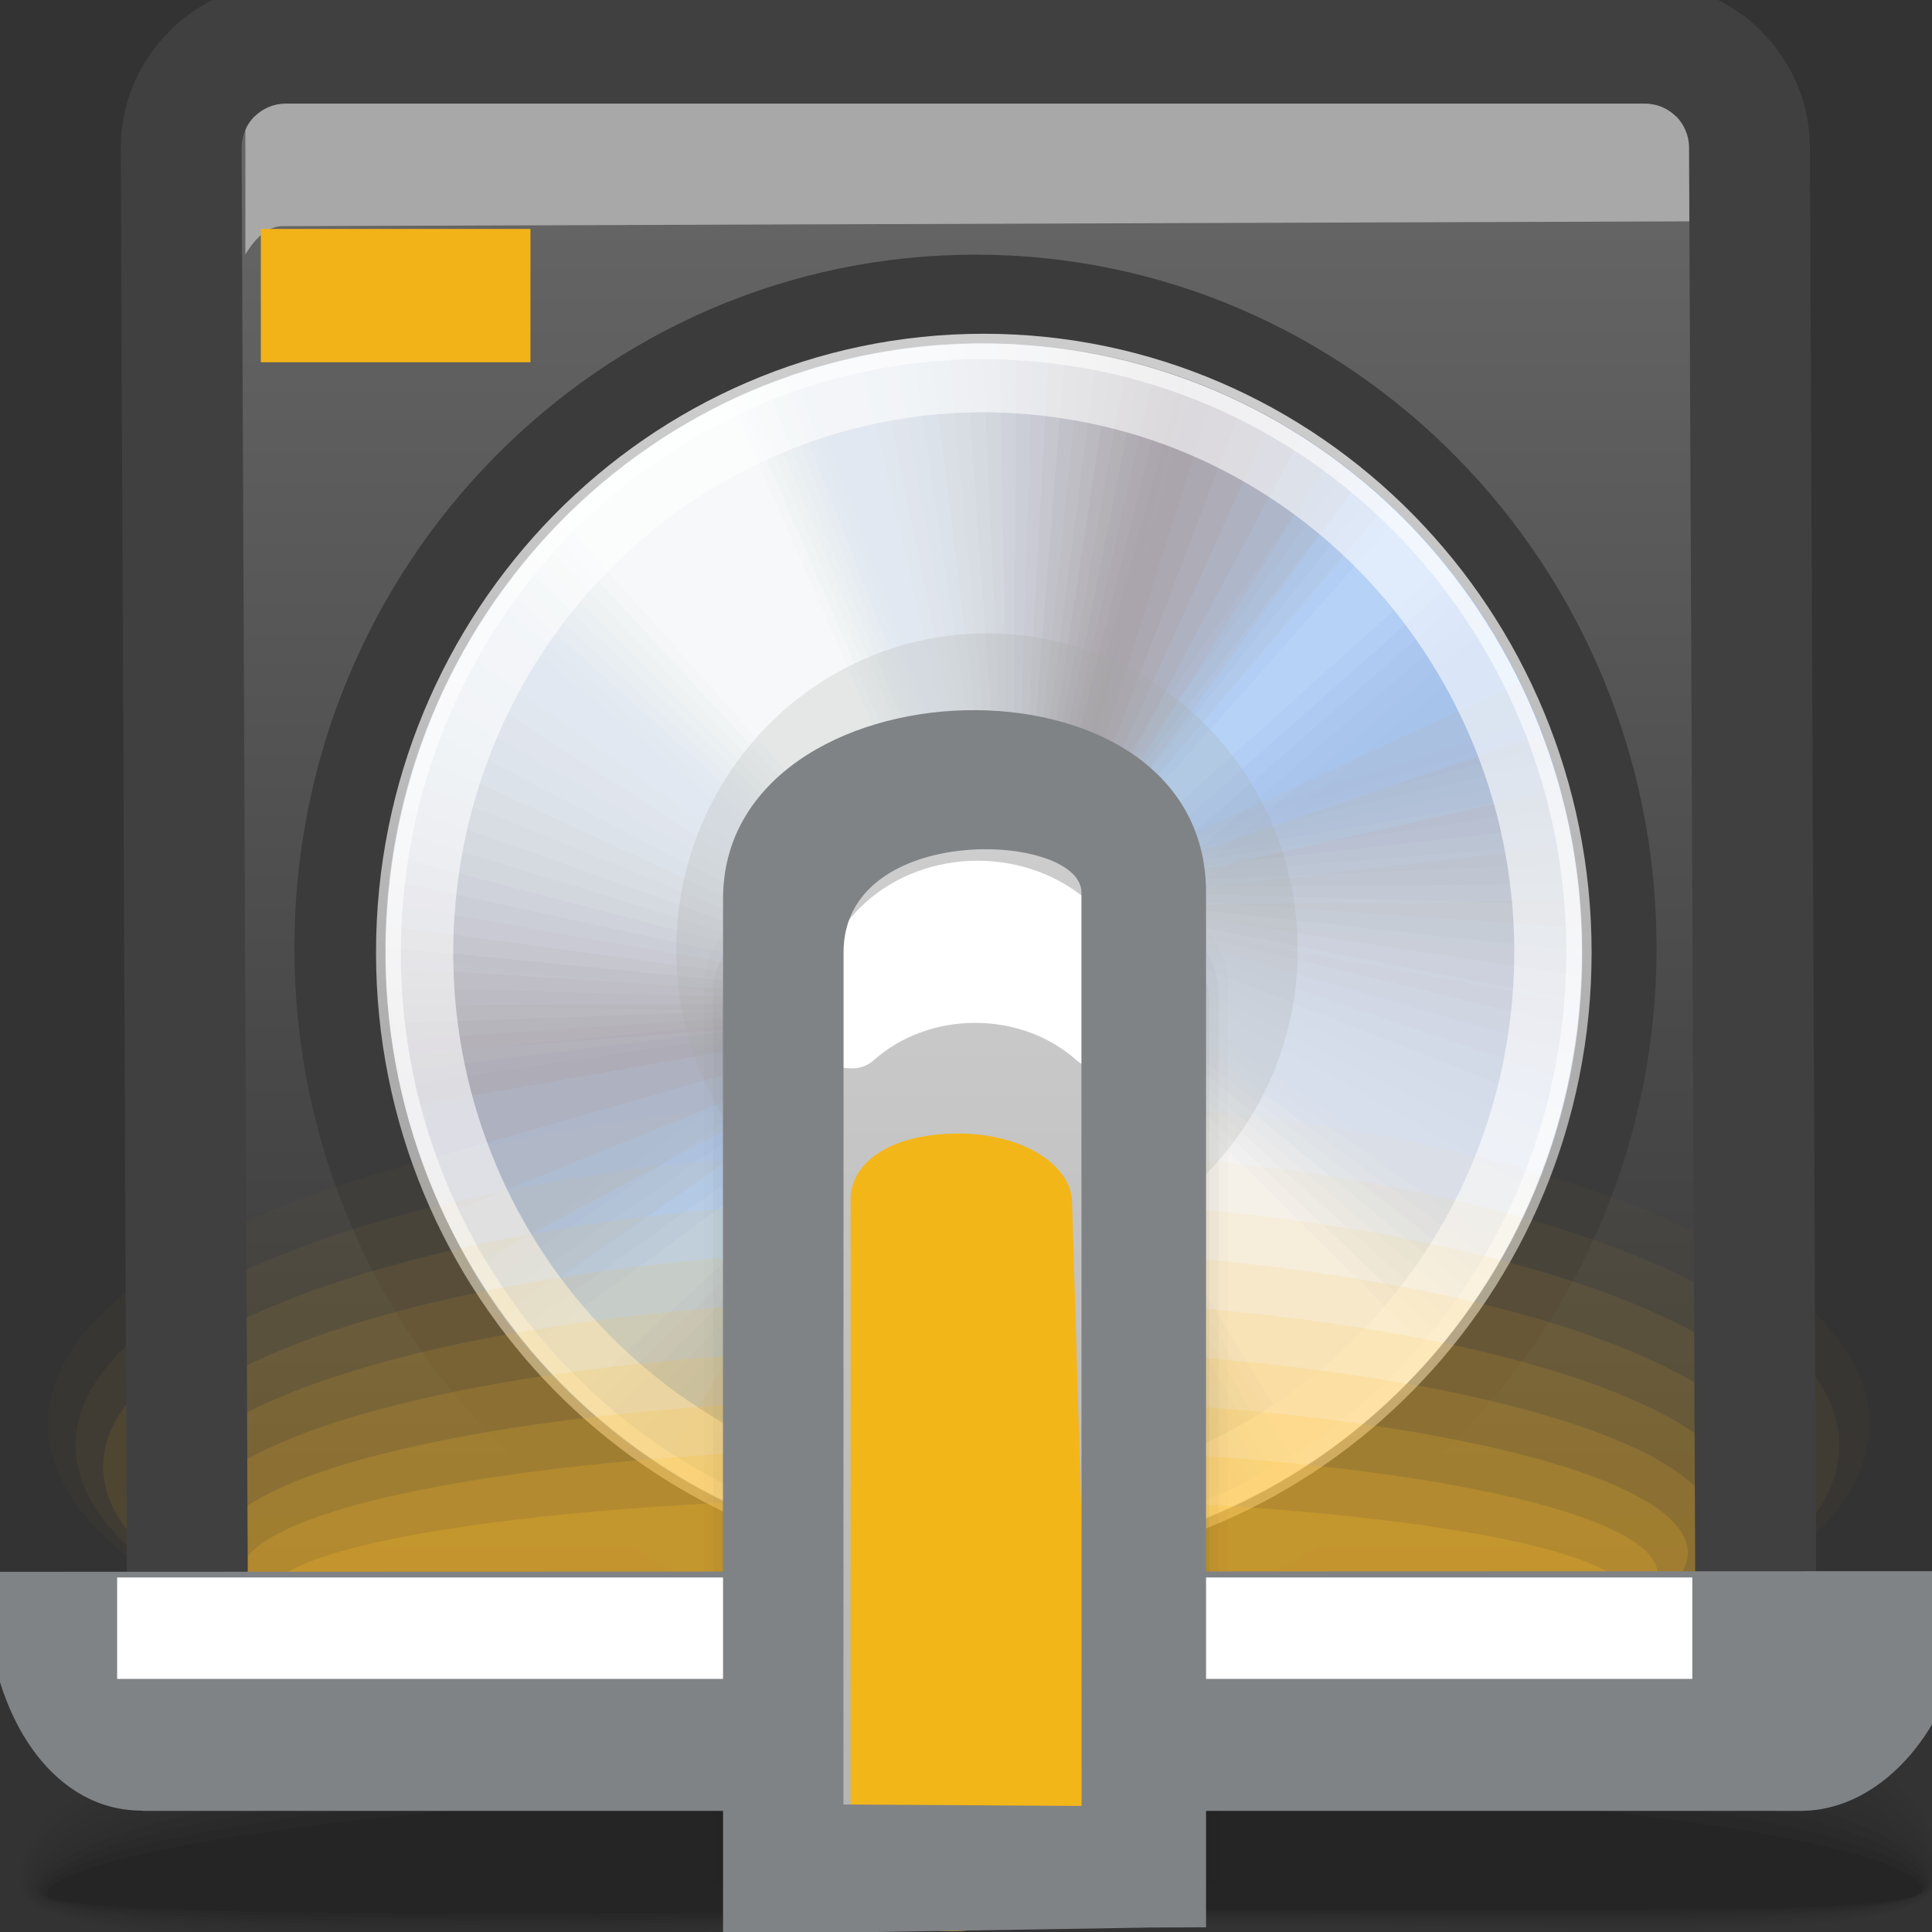 <?xml version="1.0" encoding="UTF-8" standalone="no"?>
<!-- Creator: CorelDRAW -->

<svg
   xmlns:dc="http://purl.org/dc/elements/1.1/"
   xmlns:cc="http://creativecommons.org/ns#"
   xmlns:rdf="http://www.w3.org/1999/02/22-rdf-syntax-ns#"
   xmlns:svg="http://www.w3.org/2000/svg"
   xmlns="http://www.w3.org/2000/svg"
   xmlns:sodipodi="http://sodipodi.sourceforge.net/DTD/sodipodi-0.dtd"
   xmlns:inkscape="http://www.inkscape.org/namespaces/inkscape"
   xml:space="preserve"
   width="16px"
   height="16px"
   style="shape-rendering:geometricPrecision; text-rendering:geometricPrecision; image-rendering:optimizeQuality; fill-rule:evenodd; clip-rule:evenodd"
   viewBox="0 0 16 16"
   id="svg2"
   version="1.1"
   inkscape:version="0.48.1 r9760"
   sodipodi:docname="k3b.svg"><rect x="0" y="0" width="16" height="16" fill="#333333" stroke="none"/><sodipodi:namedview
   pagecolor="#ffffff"
   bordercolor="#666666"
   borderopacity="1"
   objecttolerance="10"
   gridtolerance="10"
   guidetolerance="10"
   inkscape:pageopacity="0"
   inkscape:pageshadow="2"
   inkscape:window-width="640"
   inkscape:window-height="480"
   id="namedview226"
   showgrid="false"
   inkscape:zoom="18.875"
   inkscape:cx="8"
   inkscape:cy="8"
   inkscape:window-x="0"
   inkscape:window-y="24"
   inkscape:window-maximized="0"
   inkscape:current-layer="svg2" />
 <defs
   id="defs4">
  <style
   type="text/css"
   id="style6">
   
    .fil95 {fill:none}
    .fil115 {fill:white}
    .fil3 {fill:#A9A4AB}
    .fil116 {fill:#F0F0F0}
    .fil94 {fill:#F2B318}
    .fil118 {fill:#F3B618}
    .fil2 {fill:#3B3B3B}
    .fil82 {fill:#CCCCCC;fill-rule:nonzero}
    .fil108 {fill:#404040;fill-rule:nonzero}
    .fil114 {fill:#808385;fill-rule:nonzero}
    .fil1 {fill:#A8A8A8;fill-rule:nonzero}
    .fil119 {fill:white;fill-rule:nonzero}
    .fil96 {fill:#191919;fill-opacity:0}
    .fil97 {fill:#191919;fill-opacity:0}
    .fil12 {fill:#C4DEFF;fill-opacity:0}
    .fil43 {fill:#DCE6F2;fill-opacity:0}
    .fil19 {fill:#E6EEF7;fill-opacity:0}
    .fil84 {fill:#FFBF2B;fill-opacity:0}
    .fil67 {fill:#FFFFFA;fill-opacity:0}
    .fil98 {fill:black;fill-opacity:0.008}
    .fil44 {fill:#DCE6F2;fill-opacity:0.008}
    .fil20 {fill:#E6EEF7;fill-opacity:0.008}
    .fil109 {fill:#191919;fill-opacity:0.012}
    .fil99 {fill:black;fill-opacity:0.012}
    .fil100 {fill:black;fill-opacity:0.02}
    .fil45 {fill:#DCE6F2;fill-opacity:0.02}
    .fil21 {fill:#E6EEF7;fill-opacity:0.02}
    .fil85 {fill:#FFBF2B;fill-opacity:0.024}
    .fil68 {fill:#FFFFFB;fill-opacity:0.024}
    .fil101 {fill:black;fill-opacity:0.024}
    .fil110 {fill:#191919;fill-opacity:0.027}
    .fil46 {fill:#DCE6F2;fill-opacity:0.027}
    .fil22 {fill:#E6EEF7;fill-opacity:0.027}
    .fil102 {fill:black;fill-opacity:0.031}
    .fil13 {fill:#C4DEFF;fill-opacity:0.035}
    .fil103 {fill:black;fill-opacity:0.035}
    .fil47 {fill:#DCE6F2;fill-opacity:0.039}
    .fil23 {fill:#E6EEF7;fill-opacity:0.039}
    .fil111 {fill:#191919;fill-opacity:0.039}
    .fil104 {fill:black;fill-opacity:0.043}
    .fil48 {fill:#DCE6F2;fill-opacity:0.047}
    .fil24 {fill:#E6EEF7;fill-opacity:0.047}
    .fil86 {fill:#FFBF2B;fill-opacity:0.047}
    .fil69 {fill:#FFFFFC;fill-opacity:0.047}
    .fil105 {fill:black;fill-opacity:0.051}
    .fil112 {fill:#191919;fill-opacity:0.055}
    .fil106 {fill:black;fill-opacity:0.055}
    .fil49 {fill:#DCE6F2;fill-opacity:0.059}
    .fil25 {fill:#E6EEF7;fill-opacity:0.059}
    .fil4 {fill:#BDC0CB;fill-opacity:0.059}
    .fil107 {fill:black;fill-opacity:0.063}
    .fil113 {fill:#191919;fill-opacity:0.067}
    .fil50 {fill:#DCE6F2;fill-opacity:0.067}
    .fil26 {fill:#E6EEF7;fill-opacity:0.067}
    .fil14 {fill:#C4DEFF;fill-opacity:0.075}
    .fil87 {fill:#FFBF2B;fill-opacity:0.075}
    .fil70 {fill:#FFFFFC;fill-opacity:0.075}
    .fil51 {fill:#DCE6F2;fill-opacity:0.078}
    .fil27 {fill:#E6EEF7;fill-opacity:0.078}
    .fil52 {fill:#DCE6F2;fill-opacity:0.086}
    .fil28 {fill:#E6EEF7;fill-opacity:0.086}
    .fil53 {fill:#DCE6F2;fill-opacity:0.094}
    .fil29 {fill:#E6EEF7;fill-opacity:0.094}
    .fil88 {fill:#FFBF2B;fill-opacity:0.098}
    .fil71 {fill:#FFFFFD;fill-opacity:0.098}
    .fil54 {fill:#DCE6F2;fill-opacity:0.106}
    .fil30 {fill:#E6EEF7;fill-opacity:0.106}
    .fil15 {fill:#C4DEFF;fill-opacity:0.11}
    .fil55 {fill:#DCE6F2;fill-opacity:0.114}
    .fil31 {fill:#E6EEF7;fill-opacity:0.114}
    .fil5 {fill:#B9C1D2;fill-opacity:0.114}
    .fil89 {fill:#FFBF2B;fill-opacity:0.122}
    .fil72 {fill:#FFFFFD;fill-opacity:0.122}
    .fil56 {fill:#DCE6F2;fill-opacity:0.125}
    .fil32 {fill:#E6EEF7;fill-opacity:0.125}
    .fil57 {fill:#DCE6F2;fill-opacity:0.133}
    .fil33 {fill:#E6EEF7;fill-opacity:0.133}
    .fil58 {fill:#DCE6F2;fill-opacity:0.145}
    .fil34 {fill:#E6EEF7;fill-opacity:0.145}
    .fil16 {fill:#C4DEFF;fill-opacity:0.145}
    .fil90 {fill:#FFBF2B;fill-opacity:0.145}
    .fil73 {fill:#FFFFFE;fill-opacity:0.145}
    .fil59 {fill:#DCE6F2;fill-opacity:0.153}
    .fil35 {fill:#E6EEF7;fill-opacity:0.153}
    .fil60 {fill:#DCE6F2;fill-opacity:0.161}
    .fil36 {fill:#E6EEF7;fill-opacity:0.161}
    .fil91 {fill:#FFBF2B;fill-opacity:0.173}
    .fil74 {fill:#FFFFFE;fill-opacity:0.173}
    .fil61 {fill:#DCE6F2;fill-opacity:0.173}
    .fil37 {fill:#E6EEF7;fill-opacity:0.173}
    .fil6 {fill:#B5C2D8;fill-opacity:0.173}
    .fil62 {fill:#DCE6F2;fill-opacity:0.18}
    .fil38 {fill:#E6EEF7;fill-opacity:0.18}
    .fil17 {fill:#C4DEFF;fill-opacity:0.184}
    .fil63 {fill:#DCE6F2;fill-opacity:0.192}
    .fil39 {fill:#E6EEF7;fill-opacity:0.192}
    .fil92 {fill:#FFBF2B;fill-opacity:0.196}
    .fil75 {fill:white;fill-opacity:0.196}
    .fil64 {fill:#DCE6F2;fill-opacity:0.2}
    .fil40 {fill:#E6EEF7;fill-opacity:0.2}
    .fil65 {fill:#DCE6F2;fill-opacity:0.212}
    .fil41 {fill:#E6EEF7;fill-opacity:0.212}
    .fil77 {fill:#A6A8A4;fill-opacity:0.22}
    .fil18 {fill:#C4DEFF;fill-opacity:0.22}
    .fil66 {fill:#DCE6F2;fill-opacity:0.22}
    .fil42 {fill:#E6EEF7;fill-opacity:0.22}
    .fil93 {fill:#FFBF2B;fill-opacity:0.22}
    .fil76 {fill:white;fill-opacity:0.22}
    .fil7 {fill:#B1C3DF;fill-opacity:0.231}
    .fil8 {fill:#AEC4E5;fill-opacity:0.29}
    .fil9 {fill:#AAC5EC;fill-opacity:0.345}
    .fil10 {fill:#A6C6F2;fill-opacity:0.404}
    .fil11 {fill:#A2C7F9;fill-opacity:0.463}
    .fil80 {fill:white;fill-rule:nonzero;fill-opacity:0.502}
    .fil81 {fill:white;fill-opacity:0.58}
    .fil79 {fill:white;fill-opacity:0.78}
    .fil117 {fill:url(#id0)}
    .fil0 {fill:url(#id1)}
    .fil83 {fill:url(#id2);fill-rule:nonzero}
    .fil78 {fill:url(#id3);fill-opacity:0.922}
   
  </style>
  <linearGradient
   id="id0"
   gradientUnits="userSpaceOnUse"
   x1="8.11"
   y1="15.701"
   x2="8.11"
   y2="6.322">
   <stop
   offset="0"
   style="stop-color:#B2B2B2"
   id="stop9" />
   <stop
   offset="1"
   style="stop-color:#CFCFCF"
   id="stop11" />
  </linearGradient>
  <linearGradient
   id="id1"
   gradientUnits="userSpaceOnUse"
   x1="8.306"
   y1="1.365"
   x2="8.306"
   y2="13.421">
   <stop
   offset="0"
   style="stop-color:#666666"
   id="stop14" />
   <stop
   offset="1"
   style="stop-color:#363636"
   id="stop16" />
  </linearGradient>
  <linearGradient
   id="id2"
   gradientUnits="userSpaceOnUse"
   x1="8.226"
   y1="3.3"
   x2="8.066"
   y2="12.475">
   <stop
   offset="0"
   style="stop-color:#CCCCCC"
   id="stop19" />
   <stop
   offset="1"
   style="stop-color:#999999"
   id="stop21" />
  </linearGradient>
  <linearGradient
   id="id3"
   gradientUnits="userSpaceOnUse"
   x1="8.24"
   y1="8.255"
   x2="8.2"
   y2="6.364">
   <stop
   offset="0"
   style="stop-color:#E4E4E4"
   id="stop24" />
   <stop
   offset="1"
   style="stop-color:white"
   id="stop26" />
  </linearGradient>
 </defs>
 <g
   id="Слой_x0020_1">
  <path
   class="fil0"
   d="M2.711 0.543l11.11 0.027c0.439,0.001 0.796,0.363 0.799,0.799l0.081 11.795c0.003,0.436 -0.36,0.799 -0.799,0.799 -5.257,0 -2.142,0.281 -11.11,0.281 -0.438,0 -0.796,-0.359 -0.799,-0.799l-0.081 -12.103c-0.003,-0.439 0.359,-0.788 0.798,-0.799z"
   id="path30" />
  <path
   class="fil1"
   d="M2.329 0.806l12.007 -0.041c0.059,0 0.116,0.021 0.172,0.062l0 0.247 0 0.574 0 0.247c-0.052,-0.039 -0.105,-0.063 -0.159,-0.063l-12.007 0.041c-0.116,0 -0.219,0.084 -0.31,0.234l0 -1.115c0.083,-0.099 0.181,-0.162 0.297,-0.185z"
   id="path32" />
  <path
   class="fil2"
   d="M8.079 2.109c3.115,0 5.64,2.571 5.64,5.742 0,3.171 -2.526,5.742 -5.64,5.742 -3.115,0 -5.641,-2.571 -5.641,-5.742 0,-3.171 2.526,-5.742 5.641,-5.742z"
   id="path34" />
  <g
   id="_79519832">
   <path
   id="_72743904"
   class="fil3"
   d="M8.147 2.802c2.758,0 4.996,2.277 4.996,5.085 0,2.808 -2.237,5.085 -4.996,5.085 -2.759,0 -4.996,-2.277 -4.996,-5.085 0,-2.808 2.237,-5.085 4.996,-5.085zm0 3.383c0.923,0 1.672,0.763 1.672,1.702 0,0.94 -0.749,1.702 -1.672,1.702 -0.924,0 -1.672,-0.762 -1.672,-1.702 0,-0.94 0.749,-1.702 1.672,-1.702z" />
   <g
   id="g38">
    <path
   id="_75195304"
   class="fil4"
   d="M8.99 6.418l0.854 -3.314c1.923,0.708 3.298,2.583 3.298,4.784 0,0.277 -0.022,0.549 -0.064,0.815l-3.262 -0.897c-0.027,-0.592 -0.352,-1.106 -0.826,-1.388z" />
    <path
   id="_74538552"
   class="fil5"
   d="M9.043 6.451l1.029 -3.257c1.803,0.767 3.071,2.58 3.071,4.694 0,0.145 -0.007,0.289 -0.018,0.431l-3.315 -0.61c-0.055,-0.529 -0.347,-0.986 -0.767,-1.258z" />
    <path
   id="_78974768"
   class="fil6"
   d="M9.096 6.487l1.212 -3.185c1.676,0.821 2.834,2.566 2.834,4.586l0 0.014 -3.347 -0.298c-0.076,-0.462 -0.335,-0.861 -0.699,-1.117z" />
    <path
   id="_44938664"
   class="fil7"
   d="M9.149 6.525l1.402 -3.096c1.427,0.8 2.429,2.29 2.573,4.028l-3.351 0.036c-0.092,-0.393 -0.317,-0.733 -0.624,-0.968z" />
    <path
   id="_74527544"
   class="fil8"
   d="M9.202 6.568l1.596 -2.99c1.172,0.749 2.016,1.979 2.267,3.417l-3.323 0.383c-0.099,-0.322 -0.289,-0.602 -0.54,-0.81z" />
    <path
   id="_28699624"
   class="fil9"
   d="M9.253 6.612l1.793 -2.865c0.918,0.668 1.605,1.645 1.914,2.781l-3.259 0.733c-0.098,-0.251 -0.253,-0.473 -0.448,-0.649z" />
    <path
   id="_73141296"
   class="fil10"
   d="M9.304 6.659l1.989 -2.721c0.675,0.558 1.204,1.292 1.52,2.132l-3.161 1.076c-0.087,-0.183 -0.206,-0.348 -0.348,-0.487z" />
    <path
   id="_78607512"
   class="fil11"
   d="M9.352 6.708l2.18 -2.559c0.448,0.421 0.82,0.924 1.093,1.486l-3.031 1.401c-0.067,-0.119 -0.149,-0.229 -0.242,-0.327z" />
   </g>
   <g
   id="g48">
    <path
   id="_77510480"
   class="fil4"
   d="M7.618 9.521l-0.322 3.41c-2.01,-0.385 -3.662,-2.012 -4.007,-4.186 -0.044,-0.274 -0.065,-0.546 -0.065,-0.815l3.361 0.355c0.12,0.58 0.522,1.034 1.034,1.235z" />
    <path
   id="_75188808"
   class="fil5"
   d="M7.56 9.498l-0.503 3.382c-1.9,-0.464 -3.436,-2.047 -3.768,-4.134 -0.023,-0.143 -0.039,-0.287 -0.05,-0.429l3.368 0.063c0.136,0.514 0.497,0.917 0.954,1.117z" />
    <path
   id="_107610776"
   class="fil6"
   d="M7.502 9.471l-0.696 3.341c-1.784,-0.537 -3.201,-2.072 -3.518,-4.065l-0.002 -0.014 3.35 -0.251c0.148,0.444 0.466,0.796 0.866,0.989z" />
    <path
   id="_73245032"
   class="fil7"
   d="M7.444 9.441l-0.897 3.284c-1.535,-0.557 -2.758,-1.865 -3.173,-3.557l3.302 -0.581c0.152,0.373 0.428,0.672 0.768,0.854z" />
    <path
   id="_79001352"
   class="fil8"
   d="M7.385 9.408l-1.106 3.211c-1.274,-0.549 -2.302,-1.625 -2.775,-3.004l3.22 -0.919c0.149,0.301 0.381,0.547 0.661,0.712z" />
    <path
   id="_75302288"
   class="fil9"
   d="M7.327 9.373l-1.32 3.12c-1.011,-0.51 -1.843,-1.362 -2.326,-2.433l3.103 -1.254c0.136,0.232 0.323,0.426 0.544,0.568z" />
    <path
   id="_111941688"
   class="fil10"
   d="M7.27 9.334l-1.536 3.01c-0.754,-0.441 -1.391,-1.079 -1.836,-1.857l2.951 -1.576c0.115,0.166 0.258,0.31 0.42,0.424z" />
    <path
   id="_45153536"
   class="fil11"
   d="M7.215 9.294l-1.75 2.881c-0.509,-0.342 -0.955,-0.779 -1.313,-1.288l2.773 -1.876c0.085,0.106 0.183,0.201 0.29,0.283z" />
   </g>
   <g
   id="g58">
    <path
   id="_45843904"
   class="fil12"
   d="M9.093 6.485l1.854 -2.808c0.646,0.446 1.184,1.043 1.566,1.741l-2.712 2.223c-0.069,-0.478 -0.333,-0.893 -0.708,-1.155z" />
    <g
   id="g61">
     <path
   id="_74488360"
   class="fil13"
   d="M9.149 6.525l1.916 -2.765c0.553,0.406 1.022,0.925 1.373,1.523l-2.663 2.215c-0.091,-0.395 -0.317,-0.737 -0.626,-0.973z" />
     <path
   id="_78257008"
   class="fil14"
   d="M9.202 6.568l1.979 -2.719c0.463,0.361 0.862,0.802 1.177,1.303l-2.62 2.213c-0.1,-0.315 -0.288,-0.591 -0.536,-0.796z" />
     <path
   id="_75589320"
   class="fil15"
   d="M9.253 6.612l2.041 -2.672c0.375,0.31 0.705,0.675 0.979,1.082l-2.582 2.215c-0.098,-0.241 -0.249,-0.454 -0.439,-0.624z" />
     <path
   id="_111883120"
   class="fil16"
   d="M9.303 6.657l2.104 -2.623c0.29,0.255 0.552,0.544 0.778,0.86l-2.548 2.22c-0.086,-0.171 -0.2,-0.326 -0.334,-0.458z" />
     <path
   id="_44277616"
   class="fil17"
   d="M9.349 6.705l2.167 -2.571c0.209,0.195 0.402,0.408 0.576,0.636l-2.519 2.231c-0.064,-0.107 -0.139,-0.206 -0.225,-0.295z" />
    </g>
    <path
   id="_73578416"
   class="fil18"
   d="M9.392 6.752l2.23 -2.517c0.132,0.13 0.257,0.267 0.374,0.411l-2.494 2.244c-0.034,-0.048 -0.07,-0.094 -0.109,-0.138z" />
   </g>
   <g
   id="g69">
    <path
   id="_45828272"
   class="fil19"
   d="M6.626 8.596l-3.272 0.729c-0.132,-0.456 -0.203,-0.939 -0.203,-1.438 0,-2.808 2.237,-5.085 4.996,-5.085 0.693,0 1.352,0.143 1.952,0.403l-1.091 3.223c-0.251,-0.154 -0.546,-0.243 -0.861,-0.243 -0.924,0 -1.672,0.763 -1.672,1.702 0,0.253 0.055,0.493 0.152,0.709z" />
    <g
   id="g72">
     <path
   id="_77724040"
   class="fil20"
   d="M6.613 8.568l-3.288 0.655c-0.113,-0.425 -0.174,-0.873 -0.174,-1.335 0,-2.808 2.237,-5.085 4.996,-5.085 0.655,0 1.28,0.128 1.854,0.362l-1.025 3.245c-0.244,-0.142 -0.527,-0.224 -0.828,-0.224 -0.924,0 -1.672,0.763 -1.672,1.702 0,0.242 0.05,0.472 0.139,0.68z" />
     <path
   id="_74529192"
   class="fil21"
   d="M6.601 8.538l-3.303 0.577c-0.096,-0.393 -0.147,-0.804 -0.147,-1.227 0,-2.808 2.237,-5.085 4.996,-5.085 0.616,0 1.206,0.114 1.752,0.322l-0.957 3.266c-0.236,-0.13 -0.507,-0.204 -0.794,-0.204 -0.924,0 -1.672,0.763 -1.672,1.702 0,0.23 0.045,0.45 0.127,0.65z" />
     <path
   id="_74731048"
   class="fil22"
   d="M6.588 8.507l-3.317 0.494c-0.079,-0.358 -0.12,-0.73 -0.12,-1.113 0,-2.808 2.237,-5.085 4.996,-5.085 0.577,0 1.131,0.099 1.646,0.283l-0.888 3.285c-0.228,-0.118 -0.486,-0.185 -0.759,-0.185 -0.924,0 -1.672,0.763 -1.672,1.702 0,0.218 0.041,0.427 0.114,0.619z" />
     <path
   id="_75808648"
   class="fil23"
   d="M6.576 8.473l-3.329 0.407c-0.062,-0.321 -0.095,-0.653 -0.095,-0.992 0,-2.808 2.237,-5.085 4.996,-5.085 0.536,0 1.053,0.086 1.537,0.246l-0.816 3.304c-0.219,-0.107 -0.463,-0.166 -0.721,-0.166 -0.924,0 -1.672,0.763 -1.672,1.702 0,0.206 0.036,0.403 0.101,0.585z" />
     <path
   id="_79601016"
   class="fil24"
   d="M6.563 8.437l-3.34 0.316c-0.047,-0.281 -0.072,-0.57 -0.072,-0.865 0,-2.808 2.237,-5.085 4.996,-5.085 0.495,0 0.973,0.074 1.424,0.21l-0.743 3.32c-0.208,-0.095 -0.439,-0.148 -0.682,-0.148 -0.924,0 -1.672,0.763 -1.672,1.702 0,0.192 0.031,0.377 0.089,0.549z" />
     <path
   id="_73431752"
   class="fil25"
   d="M6.551 8.399l-3.348 0.22c-0.034,-0.239 -0.052,-0.483 -0.052,-0.731 0,-2.808 2.237,-5.085 4.996,-5.085 0.453,0 0.892,0.062 1.308,0.177l-0.668 3.336c-0.197,-0.083 -0.414,-0.13 -0.641,-0.13 -0.924,0 -1.672,0.763 -1.672,1.702 0,0.178 0.027,0.35 0.077,0.511z" />
     <path
   id="_107218960"
   class="fil26"
   d="M6.539 8.358l-3.354 0.12c-0.022,-0.194 -0.033,-0.391 -0.033,-0.59 0,-2.808 2.237,-5.085 4.996,-5.085 0.41,0 0.808,0.05 1.189,0.145l-0.591 3.35c-0.186,-0.072 -0.387,-0.112 -0.598,-0.112 -0.924,0 -1.672,0.763 -1.672,1.702 0,0.163 0.023,0.321 0.065,0.47z" />
     <path
   id="_45438128"
   class="fil27"
   d="M6.527 8.315l-3.357 0.014c-0.013,-0.145 -0.019,-0.293 -0.019,-0.441 0,-2.808 2.237,-5.085 4.996,-5.085 0.366,0 0.723,0.04 1.067,0.116l-0.514 3.362c-0.173,-0.062 -0.359,-0.096 -0.553,-0.096 -0.924,0 -1.672,0.763 -1.672,1.702 0,0.148 0.019,0.291 0.053,0.427z" />
     <path
   id="_108469912"
   class="fil28"
   d="M6.517 8.269l-3.358 -0.096c-0.005,-0.094 -0.008,-0.19 -0.008,-0.285 0,-2.808 2.237,-5.085 4.996,-5.085 0.321,0 0.636,0.031 0.941,0.09l-0.434 3.372c-0.16,-0.052 -0.33,-0.08 -0.507,-0.08 -0.924,0 -1.672,0.763 -1.672,1.702 0,0.131 0.015,0.259 0.043,0.381z" />
     <path
   id="_72101200"
   class="fil29"
   d="M6.506 8.22l-3.354 -0.211c-0.001,-0.041 -0.001,-0.081 -0.001,-0.122 0,-2.808 2.237,-5.085 4.996,-5.085 0.276,0 0.548,0.023 0.812,0.067l-0.353 3.381c-0.146,-0.043 -0.3,-0.065 -0.459,-0.065 -0.924,0 -1.672,0.763 -1.672,1.702 0,0.114 0.011,0.225 0.032,0.333z" />
     <path
   id="_72809480"
   class="fil30"
   d="M6.497 8.169l-3.346 -0.331c0.026,-2.785 2.253,-5.036 4.995,-5.036 0.231,0 0.458,0.016 0.68,0.047l-0.271 3.388c-0.131,-0.034 -0.268,-0.052 -0.409,-0.052 -0.924,0 -1.672,0.763 -1.672,1.702 0,0.096 0.008,0.189 0.023,0.281z" />
     <path
   id="_71894280"
   class="fil31"
   d="M6.489 8.114l-3.333 -0.455c0.118,-2.702 2.307,-4.857 4.99,-4.857 0.185,0 0.366,0.01 0.545,0.03l-0.187 3.392c-0.115,-0.026 -0.235,-0.039 -0.358,-0.039 -0.924,0 -1.672,0.763 -1.672,1.702 0,0.077 0.005,0.152 0.015,0.226z" />
     <path
   id="_78002824"
   class="fil32"
   d="M6.482 8.056l-3.315 -0.584c0.207,-2.614 2.358,-4.67 4.979,-4.67 0.138,0 0.274,0.006 0.408,0.017l-0.103 3.395c-0.099,-0.019 -0.201,-0.029 -0.306,-0.029 -0.924,0 -1.672,0.763 -1.672,1.702 0,0.057 0.003,0.113 0.008,0.169z" />
     <path
   id="_45796312"
   class="fil33"
   d="M6.478 7.996l-3.291 -0.717c0.295,-2.521 2.403,-4.477 4.96,-4.477 0.091,0 0.18,0.003 0.269,0.007l-0.018 3.395c-0.082,-0.013 -0.166,-0.019 -0.251,-0.019 -0.924,0 -1.672,0.763 -1.672,1.702 0,0.036 0.001,0.073 0.003,0.108z" />
     <path
   id="_75495704"
   class="fil34"
   d="M6.475 7.933l-3.261 -0.853c0.38,-2.424 2.444,-4.278 4.933,-4.278 0.043,0 0.086,0 0.128,0.001l0.068 3.393c-0.064,-0.007 -0.13,-0.012 -0.196,-0.012 -0.924,0 -1.672,0.763 -1.672,1.702l0.001 0.045z" />
     <path
   id="_75829112"
   class="fil35"
   d="M6.474 7.866l-3.224 -0.991c0.461,-2.318 2.47,-4.065 4.882,-4.072l0.154 3.389c-0.046,-0.004 -0.093,-0.006 -0.139,-0.006 -0.916,0 -1.661,0.751 -1.672,1.681z" />
     <path
   id="_75640608"
   class="fil36"
   d="M6.477 7.797l-3.18 -1.132c0.526,-2.167 2.417,-3.787 4.691,-3.859l0.24 3.382c-0.027,-0.001 -0.054,-0.002 -0.081,-0.002 -0.893,0 -1.624,0.714 -1.67,1.612z" />
     <path
   id="_74846856"
   class="fil37"
   d="M6.482 7.725l-3.128 -1.274c0.582,-2.014 2.355,-3.508 4.489,-3.639l0.327 3.374 -0.023 -0c-0.87,0 -1.584,0.676 -1.665,1.54z" />
     <path
   id="_76612128"
   class="fil38"
   d="M6.49 7.652l-3.069 -1.417c0.628,-1.858 2.283,-3.23 4.275,-3.411l0.413 3.363c-0.828,0.018 -1.508,0.649 -1.619,1.466z" />
     <path
   id="_77404392"
   class="fil39"
   d="M6.502 7.576l-3.002 -1.559c0.662,-1.702 2.201,-2.954 4.049,-3.178l0.5 3.349c-0.775,0.046 -1.409,0.628 -1.547,1.388z" />
     <path
   id="_45811672"
   class="fil40"
   d="M6.518 7.499l-2.928 -1.7c0.685,-1.547 2.108,-2.682 3.813,-2.941l0.585 3.334c-0.721,0.069 -1.309,0.604 -1.47,1.306z" />
     <path
   id="_113846584"
   class="fil41"
   d="M6.538 7.421l-2.845 -1.837c0.696,-1.393 2.004,-2.416 3.564,-2.701l0.671 3.317c-0.666,0.089 -1.21,0.577 -1.39,1.221z" />
    </g>
    <path
   id="_45304624"
   class="fil42"
   d="M6.562 7.343l-2.758 -1.971c0.695,-1.242 1.891,-2.156 3.306,-2.46l0.756 3.297c-0.611,0.105 -1.11,0.548 -1.305,1.133z" />
   </g>
   <g
   id="g97">
    <path
   id="_77053264"
   class="fil43"
   d="M9.532 6.935l3.195 -1.077c0.266,0.622 0.415,1.308 0.415,2.03 0,2.808 -2.237,5.085 -4.996,5.085 -0.533,0 -1.047,-0.085 -1.528,-0.243l0.758 -3.331c0.23,0.122 0.492,0.191 0.77,0.191 0.924,0 1.672,-0.762 1.672,-1.702 0,-0.353 -0.105,-0.681 -0.286,-0.953z" />
    <g
   id="g100">
     <path
   id="_78125840"
   class="fil44"
   d="M9.549 6.961l3.22 -1.004c0.241,0.595 0.374,1.248 0.374,1.931 0,2.808 -2.237,5.085 -4.996,5.085 -0.495,0 -0.973,-0.074 -1.425,-0.21l0.69 -3.346c0.222,0.111 0.471,0.173 0.735,0.173 0.924,0 1.672,-0.762 1.672,-1.702 0,-0.342 -0.099,-0.66 -0.27,-0.927z" />
     <path
   id="_44535792"
   class="fil45"
   d="M9.566 6.989l3.243 -0.928c0.215,0.567 0.333,1.183 0.333,1.827 0,2.808 -2.237,5.085 -4.996,5.085 -0.457,0 -0.898,-0.063 -1.319,-0.179l0.62 -3.359c0.212,0.099 0.449,0.155 0.698,0.155 0.924,0 1.672,-0.762 1.672,-1.702 0,-0.33 -0.092,-0.638 -0.252,-0.899z" />
     <path
   id="_78403120"
   class="fil46"
   d="M9.584 7.019l3.266 -0.848c0.189,0.536 0.292,1.114 0.292,1.717 0,2.808 -2.237,5.085 -4.996,5.085 -0.417,0 -0.821,-0.052 -1.209,-0.15l0.549 -3.371c0.202,0.089 0.425,0.138 0.66,0.138 0.924,0 1.672,-0.762 1.672,-1.702 0,-0.317 -0.085,-0.615 -0.234,-0.869z" />
     <path
   id="_77525848"
   class="fil47"
   d="M9.602 7.05l3.287 -0.762c0.164,0.503 0.253,1.041 0.253,1.6 0,2.808 -2.237,5.085 -4.996,5.085 -0.376,0 -0.742,-0.043 -1.095,-0.123l0.476 -3.381c0.191,0.078 0.401,0.121 0.619,0.121 0.924,0 1.672,-0.762 1.672,-1.702 0,-0.304 -0.079,-0.59 -0.216,-0.838z" />
     <path
   id="_44287968"
   class="fil48"
   d="M9.621 7.084l3.307 -0.672c0.139,0.467 0.214,0.962 0.214,1.475 0,2.808 -2.237,5.085 -4.996,5.085 -0.335,0 -0.661,-0.034 -0.978,-0.098l0.4 -3.39c0.18,0.067 0.374,0.105 0.577,0.105 0.924,0 1.672,-0.762 1.672,-1.702 0,-0.291 -0.071,-0.564 -0.198,-0.803z" />
     <path
   id="_107870376"
   class="fil49"
   d="M9.64 7.121l3.326 -0.577c0.115,0.428 0.177,0.879 0.177,1.344 0,2.808 -2.237,5.085 -4.996,5.085 -0.292,0 -0.579,-0.026 -0.857,-0.075l0.324 -3.397c0.168,0.057 0.347,0.089 0.534,0.089 0.924,0 1.672,-0.762 1.672,-1.702 0,-0.276 -0.065,-0.536 -0.179,-0.767z" />
     <path
   id="_77716752"
   class="fil50"
   d="M9.658 7.16l3.342 -0.477c0.092,0.387 0.142,0.79 0.142,1.205 0,2.808 -2.237,5.085 -4.996,5.085 -0.249,0 -0.494,-0.019 -0.734,-0.055l0.246 -3.402c0.154,0.048 0.318,0.074 0.488,0.074 0.924,0 1.672,-0.762 1.672,-1.702 0,-0.261 -0.058,-0.507 -0.16,-0.728z" />
     <path
   id="_45252192"
   class="fil51"
   d="M9.677 7.201l3.357 -0.372c0.071,0.342 0.109,0.695 0.109,1.058 0,2.808 -2.237,5.085 -4.996,5.085 -0.206,0 -0.408,-0.013 -0.607,-0.037l0.167 -3.405c0.141,0.039 0.288,0.06 0.44,0.06 0.924,0 1.672,-0.762 1.672,-1.702 0,-0.244 -0.051,-0.476 -0.142,-0.686z" />
     <path
   id="_74652544"
   class="fil52"
   d="M9.696 7.246l3.368 -0.262c0.051,0.293 0.079,0.595 0.079,0.903 0,2.808 -2.237,5.085 -4.996,5.085 -0.161,0 -0.32,-0.008 -0.477,-0.023l0.086 -3.407c0.125,0.031 0.256,0.047 0.391,0.047 0.924,0 1.672,-0.762 1.672,-1.702 0,-0.227 -0.044,-0.444 -0.123,-0.641z" />
     <path
   id="_110171424"
   class="fil53"
   d="M9.714 7.294l3.375 -0.146c0.035,0.242 0.053,0.488 0.053,0.74 0,2.808 -2.237,5.085 -4.996,5.085 -0.116,0 -0.231,-0.004 -0.345,-0.012l0.005 -3.406c0.11,0.023 0.223,0.035 0.34,0.035 0.924,0 1.672,-0.762 1.672,-1.702 0,-0.209 -0.037,-0.409 -0.105,-0.594z" />
     <path
   id="_75583592"
   class="fil54"
   d="M9.732 7.345l3.379 -0.026c0.021,0.187 0.031,0.376 0.031,0.568 0,2.808 -2.237,5.085 -4.996,5.085 -0.07,0 -0.14,-0.002 -0.209,-0.005l-0.078 -3.404c0.094,0.016 0.189,0.026 0.287,0.026 0.924,0 1.672,-0.762 1.672,-1.702 0,-0.19 -0.03,-0.372 -0.087,-0.543z" />
     <path
   id="_74352744"
   class="fil55"
   d="M9.749 7.399l3.379 0.1c0.009,0.128 0.014,0.258 0.014,0.388 0,2.808 -2.237,5.085 -4.996,5.085 -0.024,0 -0.048,-0.001 -0.072,-0.001l-0.161 -3.399c0.076,0.011 0.154,0.017 0.233,0.017 0.924,0 1.672,-0.762 1.672,-1.702 0,-0.17 -0.024,-0.333 -0.07,-0.488z" />
     <path
   id="_73839520"
   class="fil56"
   d="M9.765 7.457l3.374 0.23c0.003,0.067 0.004,0.133 0.004,0.2 0,2.785 -2.201,5.047 -4.928,5.085l-0.245 -3.392c0.059,0.006 0.118,0.01 0.177,0.01 0.924,0 1.672,-0.762 1.672,-1.702 0,-0.149 -0.019,-0.293 -0.054,-0.43z" />
     <path
   id="_73152872"
   class="fil57"
   d="M9.779 7.519l3.363 0.366 0 0.003c0,2.737 -2.125,4.969 -4.786,5.081l-0.33 -3.383c0.039,0.003 0.08,0.005 0.12,0.005 0.924,0 1.672,-0.762 1.672,-1.702 0,-0.127 -0.014,-0.25 -0.039,-0.369z" />
     <path
   id="_108000024"
   class="fil58"
   d="M9.792 7.584l3.346 0.505c-0.099,2.595 -2.109,4.692 -4.639,4.872l-0.415 -3.372c0.02,0.001 0.041,0.001 0.062,0.001 0.924,0 1.672,-0.762 1.672,-1.702 0,-0.104 -0.009,-0.205 -0.027,-0.304z" />
     <path
   id="_75482784"
   class="fil59"
   d="M9.803 7.652l3.323 0.647c-0.193,2.448 -2.089,4.408 -4.482,4.649l-0.5 -3.358 0.002 0c0.924,0 1.672,-0.762 1.672,-1.702 0,-0.08 -0.005,-0.159 -0.016,-0.236z" />
     <path
   id="_74489072"
   class="fil60"
   d="M9.811 7.724l3.293 0.793c-0.278,2.296 -2.061,4.12 -4.314,4.415l-0.585 -3.343c0.896,-0.031 1.613,-0.781 1.613,-1.701 0,-0.056 -0.003,-0.11 -0.008,-0.164z" />
     <path
   id="_21572128"
   class="fil61"
   d="M9.816 7.799l3.256 0.94c-0.354,2.142 -2.025,3.829 -4.136,4.171l-0.67 -3.324c0.868,-0.062 1.553,-0.799 1.553,-1.698 0,-0.03 -0.001,-0.06 -0.002,-0.089z" />
     <path
   id="_77415672"
   class="fil62"
   d="M9.818 7.876l3.211 1.089c-0.421,1.985 -1.979,3.538 -3.946,3.918l-0.755 -3.304c0.838,-0.092 1.49,-0.815 1.49,-1.692l-0 -0.011z" />
     <path
   id="_76136168"
   class="fil63"
   d="M9.817 7.957l3.158 1.237c-0.476,1.826 -1.924,3.248 -3.745,3.658l-0.84 -3.281c0.786,-0.117 1.394,-0.791 1.427,-1.615z" />
     <path
   id="_74772664"
   class="fil64"
   d="M9.812 8.039l3.097 1.385c-0.518,1.666 -1.857,2.961 -3.533,3.393l-0.924 -3.256c0.73,-0.137 1.293,-0.757 1.359,-1.522z" />
     <path
   id="_79601096"
   class="fil65"
   d="M9.803 8.123l3.029 1.531c-0.549,1.507 -1.779,2.678 -3.31,3.123l-1.007 -3.229c0.672,-0.154 1.191,-0.721 1.287,-1.425z" />
    </g>
    <path
   id="_78234768"
   class="fil66"
   d="M9.789 8.208l2.954 1.674c-0.566,1.35 -1.689,2.4 -3.076,2.851l-1.089 -3.2c0.615,-0.167 1.091,-0.681 1.211,-1.324z" />
   </g>
   <g
   id="g125">
    <path
   id="_78086400"
   class="fil67"
   d="M6.59 7.264l-2.65 -2.121c0.636,-1.008 1.612,-1.772 2.763,-2.125l1.159 3.192c-0.582,0.101 -1.061,0.509 -1.272,1.054z" />
    <g
   id="g128">
     <path
   id="_74355504"
   class="fil68"
   d="M6.613 7.207l-2.606 -2.166c0.622,-0.935 1.542,-1.649 2.621,-1.999l1.181 3.179c-0.537,0.112 -0.981,0.487 -1.195,0.987z" />
     <path
   id="_79204920"
   class="fil69"
   d="M6.639 7.151l-2.563 -2.211c0.605,-0.865 1.47,-1.528 2.478,-1.874l1.202 3.166c-0.493,0.121 -0.901,0.463 -1.116,0.919z" />
     <path
   id="_73306216"
   class="fil70"
   d="M6.666 7.096l-2.519 -2.256c0.586,-0.795 1.394,-1.409 2.332,-1.748l1.223 3.153c-0.449,0.126 -0.822,0.438 -1.035,0.85z" />
     <path
   id="_78630736"
   class="fil71"
   d="M6.695 7.042l-2.474 -2.3c0.562,-0.727 1.316,-1.293 2.183,-1.622l1.245 3.141c-0.406,0.129 -0.746,0.411 -0.953,0.78z" />
     <path
   id="_78918952"
   class="fil72"
   d="M6.726 6.989l-2.428 -2.343c0.537,-0.66 1.234,-1.179 2.031,-1.496l1.267 3.131c-0.363,0.129 -0.669,0.382 -0.869,0.709z" />
     <path
   id="_43181592"
   class="fil73"
   d="M6.759 6.938l-2.382 -2.386c0.509,-0.595 1.15,-1.068 1.878,-1.371l1.288 3.12c-0.321,0.126 -0.595,0.351 -0.784,0.638z" />
     <path
   id="_78127400"
   class="fil74"
   d="M6.794 6.888l-2.335 -2.43c0.477,-0.531 1.064,-0.96 1.723,-1.247l1.31 3.11c-0.28,0.122 -0.521,0.319 -0.698,0.567z" />
     <path
   id="_73748600"
   class="fil75"
   d="M6.83 6.838l-2.287 -2.472c0.443,-0.47 0.974,-0.853 1.565,-1.123l1.333 3.101c-0.24,0.114 -0.449,0.284 -0.611,0.494z" />
    </g>
    <path
   id="_79593480"
   class="fil76"
   d="M6.868 6.791l-2.239 -2.514c0.406,-0.41 0.882,-0.75 1.407,-1l1.354 3.091c-0.201,0.104 -0.378,0.248 -0.522,0.422z" />
   </g>
   <g
   id="g139">
    <path
   id="_79584160"
   class="fil67"
   d="M9.77 8.295l2.861 1.834c-0.531,1.1 -1.442,1.976 -2.558,2.451l-1.479 -3.052c0.579,-0.163 1.032,-0.636 1.176,-1.233z" />
    <g
   id="g142">
     <path
   id="_106890024"
   class="fil68"
   d="M9.753 8.362l2.815 1.895c-0.524,1.01 -1.372,1.819 -2.403,2.284l-1.511 -3.03c0.53,-0.171 0.945,-0.604 1.1,-1.148z" />
     <path
   id="_75618736"
   class="fil69"
   d="M9.732 8.429l2.767 1.956c-0.511,0.922 -1.297,1.665 -2.244,2.114l-1.543 -3.009c0.48,-0.175 0.859,-0.568 1.021,-1.061z" />
     <path
   id="_72945288"
   class="fil70"
   d="M9.709 8.495l2.717 2.016c-0.495,0.835 -1.218,1.512 -2.082,1.943l-1.575 -2.987c0.431,-0.176 0.773,-0.53 0.939,-0.973z" />
     <path
   id="_44262312"
   class="fil71"
   d="M9.683 8.561l2.666 2.077c-0.474,0.748 -1.135,1.361 -1.916,1.772l-1.607 -2.967c0.383,-0.174 0.69,-0.49 0.856,-0.882z" />
     <path
   id="_76584128"
   class="fil72"
   d="M9.654 8.626l2.613 2.137c-0.448,0.664 -1.047,1.214 -1.745,1.6l-1.639 -2.946c0.335,-0.168 0.608,-0.447 0.77,-0.79z" />
     <path
   id="_79294032"
   class="fil73"
   d="M9.622 8.69l2.559 2.197c-0.418,0.581 -0.954,1.069 -1.572,1.426l-1.671 -2.926c0.29,-0.159 0.528,-0.402 0.683,-0.697z" />
     <path
   id="_45200472"
   class="fil74"
   d="M9.587 8.752l2.504 2.256c-0.383,0.501 -0.856,0.927 -1.395,1.253l-1.702 -2.906c0.245,-0.147 0.449,-0.355 0.594,-0.604z" />
     <path
   id="_108066400"
   class="fil75"
   d="M9.55 8.813l2.446 2.315c-0.344,0.423 -0.755,0.788 -1.214,1.08l-1.735 -2.886c0.201,-0.131 0.373,-0.305 0.503,-0.509z" />
    </g>
    <path
   id="_76786120"
   class="fil76"
   d="M9.511 8.873l2.387 2.373c-0.301,0.348 -0.648,0.654 -1.031,0.908l-1.767 -2.867c0.159,-0.113 0.298,-0.253 0.411,-0.414z" />
   </g>
   <g
   id="g153">
    <path
   id="_76722680"
   class="fil12"
   d="M7.618 9.503l-2.174 2.662c-0.673,-0.442 -1.235,-1.043 -1.634,-1.752l2.801 -1.851c0.188,0.442 0.554,0.788 1.007,0.941z" />
    <g
   id="g156">
     <path
   id="_45811808"
   class="fil13"
   d="M7.548 9.478l-2.227 2.604c-0.577,-0.404 -1.066,-0.927 -1.434,-1.536l2.779 -1.866c0.188,0.364 0.502,0.649 0.882,0.798z" />
     <path
   id="_79499400"
   class="fil14"
   d="M7.482 9.45l-2.28 2.545c-0.484,-0.36 -0.901,-0.807 -1.232,-1.317l2.761 -1.884c0.179,0.289 0.44,0.519 0.751,0.656z" />
     <path
   id="_113721096"
   class="fil15"
   d="M7.416 9.419l-2.333 2.485c-0.393,-0.311 -0.74,-0.681 -1.026,-1.096l2.747 -1.906c0.16,0.219 0.37,0.397 0.613,0.517z" />
     <path
   id="_78405048"
   class="fil16"
   d="M7.353 9.386l-2.387 2.423c-0.306,-0.257 -0.581,-0.55 -0.819,-0.874l2.737 -1.931c0.132,0.154 0.291,0.284 0.469,0.382z" />
     <path
   id="_109844504"
   class="fil17"
   d="M7.291 9.351l-2.439 2.359c-0.221,-0.198 -0.425,-0.415 -0.609,-0.649l2.731 -1.96c0.096,0.096 0.202,0.179 0.317,0.249z" />
    </g>
    <path
   id="_113712536"
   class="fil18"
   d="M7.233 9.313l-2.492 2.294c-0.14,-0.133 -0.273,-0.274 -0.398,-0.423l2.729 -1.992c0.051,0.044 0.105,0.084 0.161,0.122z" />
   </g>
   <path
   id="_78001016"
   class="fil77"
   d="M8.174 5.245c1.421,0 2.573,1.173 2.573,2.62 0,1.447 -1.152,2.62 -2.573,2.62 -1.421,0 -2.573,-1.174 -2.573,-2.62 0,-1.447 1.152,-2.62 2.573,-2.62zm-0.027 1.003c0.889,0 1.61,0.734 1.61,1.64 0,0.905 -0.721,1.64 -1.61,1.64 -0.889,0 -1.611,-0.734 -1.611,-1.64 0,-0.905 0.721,-1.64 1.611,-1.64z" />
   <path
   id="_76889664"
   class="fil78"
   d="M8.147 6.248c0.889,0 1.61,0.734 1.61,1.64 0,0.905 -0.721,1.64 -1.61,1.64 -0.889,0 -1.611,-0.734 -1.611,-1.64 0,-0.905 0.721,-1.64 1.611,-1.64zm0 1.017c0.338,0 0.611,0.279 0.611,0.622 0,0.344 -0.274,0.622 -0.611,0.622 -0.338,0 -0.612,-0.279 -0.612,-0.622 0,-0.344 0.274,-0.622 0.612,-0.622z" />
   <path
   id="_21589984"
   class="fil79"
   d="M8.147 6.248c0.889,0 1.61,0.734 1.61,1.64 0,0.024 -0.001,0.048 -0.002,0.071 -0.036,-0.873 -0.743,-1.568 -1.608,-1.568 -0.866,0 -1.572,0.696 -1.609,1.568 -0.001,-0.024 -0.002,-0.048 -0.002,-0.071 0,-0.905 0.721,-1.64 1.611,-1.64zm0.607 1.711c-0.035,0.31 -0.294,0.551 -0.607,0.551 -0.314,0 -0.573,-0.241 -0.607,-0.551 -0.003,0.024 -0.004,0.047 -0.004,0.071 0,0.344 0.274,0.623 0.612,0.623 0.338,0 0.611,-0.279 0.611,-0.623 0,-0.024 -0.001,-0.048 -0.004,-0.071z" />
   <path
   id="_78368376"
   class="fil80"
   d="M8.147 6.439c0.392,0 0.748,0.162 1.006,0.425 0.258,0.262 0.417,0.624 0.417,1.024 0,0.399 -0.159,0.762 -0.417,1.024 -0.257,0.262 -0.613,0.424 -1.006,0.424 -0.392,0 -0.748,-0.162 -1.006,-0.424 -0.258,-0.262 -0.417,-0.624 -0.417,-1.024 0,-0.4 0.159,-0.762 0.417,-1.024 0.257,-0.262 0.613,-0.425 1.006,-0.425zm0.95 0.482c-0.243,-0.247 -0.579,-0.4 -0.95,-0.4 -0.371,0 -0.707,0.153 -0.95,0.4 -0.243,0.247 -0.393,0.59 -0.393,0.967 0,0.378 0.15,0.719 0.393,0.967 0.243,0.247 0.579,0.4 0.95,0.4 0.371,0 0.707,-0.153 0.95,-0.4 0.243,-0.247 0.393,-0.589 0.393,-0.967 0,-0.377 -0.15,-0.719 -0.393,-0.967z" />
   <path
   id="_108997816"
   class="fil81"
   d="M3.228 7.297c0.32,-2.765 2.783,-4.743 5.499,-4.417 2.716,0.326 4.659,2.833 4.338,5.598 -0.32,2.765 -2.783,4.743 -5.499,4.416 -2.716,-0.326 -4.659,-2.833 -4.338,-5.597zm0.556 0.067c0.284,-2.453 2.468,-4.207 4.878,-3.918 2.409,0.289 4.132,2.513 3.848,4.965 -0.284,2.453 -2.468,4.207 -4.877,3.918 -2.409,-0.29 -4.133,-2.513 -3.849,-4.965z" />
   <path
   id="_78424896"
   class="fil81"
   d="M3.228 7.297c0.32,-2.765 2.783,-4.743 5.499,-4.417 2.716,0.326 4.659,2.833 4.339,5.598 -0.321,2.765 -2.783,4.743 -5.499,4.416 -2.716,-0.326 -4.659,-2.833 -4.338,-5.597zm0.126 0.015c0.312,-2.694 2.711,-4.621 5.357,-4.303 2.646,0.317 4.539,2.76 4.227,5.454 -0.312,2.694 -2.711,4.621 -5.358,4.303 -2.646,-0.317 -4.539,-2.76 -4.227,-5.454z" />
   <path
   id="_76512088"
   class="fil82"
   d="M6.978 7.512l-0.011 0.039 -0.124 -0.116 -0.025 0.089 -0.032 -0.009 0.036 -0.128 0.029 0.008 0.127 0.118zm0.027 -0.231c0.009,0.004 0.016,0.01 0.021,0.017 0.005,0.007 0.009,0.015 0.01,0.025 0.002,0.009 0.001,0.019 -0,0.029 -0.002,0.011 -0.005,0.022 -0.01,0.033 -0.001,0.003 -0.003,0.006 -0.004,0.009 -0.002,0.003 -0.003,0.006 -0.005,0.009 -0.002,0.003 -0.004,0.006 -0.005,0.009 -0.002,0.003 -0.003,0.006 -0.005,0.008l-0.027 -0.013c0.004,-0.005 0.007,-0.01 0.011,-0.016 0.004,-0.006 0.007,-0.013 0.01,-0.02 0.006,-0.013 0.008,-0.025 0.007,-0.034 -0.002,-0.009 -0.007,-0.016 -0.016,-0.02 -0.009,-0.004 -0.017,-0.004 -0.025,0 -0.007,0.004 -0.014,0.014 -0.021,0.028l-0.016 0.034 -0.089 -0.042 0.046 -0.101 0.029 0.014 -0.032 0.07 0.034 0.016 0.006 -0.013c0.004,-0.009 0.009,-0.017 0.014,-0.024 0.005,-0.007 0.011,-0.013 0.018,-0.018 0.007,-0.004 0.014,-0.007 0.022,-0.007 0.008,-0.001 0.017,0.001 0.027,0.006zm0.076 -0.134c0.009,0.005 0.015,0.012 0.02,0.019 0.005,0.008 0.007,0.016 0.008,0.026 0.001,0.009 -0,0.019 -0.003,0.03 -0.003,0.01 -0.007,0.021 -0.013,0.031 -0.001,0.003 -0.003,0.005 -0.005,0.008 -0.002,0.003 -0.004,0.006 -0.006,0.009 -0.002,0.003 -0.004,0.006 -0.006,0.009 -0.002,0.003 -0.004,0.005 -0.006,0.007l-0.026 -0.015c0.004,-0.004 0.008,-0.009 0.012,-0.015 0.004,-0.006 0.008,-0.012 0.012,-0.019 0.007,-0.013 0.01,-0.024 0.01,-0.033 -0.001,-0.01 -0.005,-0.017 -0.014,-0.022 -0.009,-0.005 -0.017,-0.006 -0.024,-0.002 -0.008,0.004 -0.016,0.012 -0.024,0.026l-0.018 0.033 -0.085 -0.05 0.055 -0.096 0.028 0.017 -0.038 0.067 0.032 0.019 0.007 -0.012c0.005,-0.009 0.01,-0.016 0.016,-0.023 0.006,-0.007 0.012,-0.012 0.019,-0.016 0.007,-0.004 0.014,-0.006 0.023,-0.005 0.008,0 0.017,0.003 0.026,0.008zm0.091 -0.029l-0.025 0.031 -0.07 -0.156 -0.057 0.072 -0.026 -0.021 0.083 -0.104 0.023 0.019 0.072 0.159zm0.094 -0.113l-0.028 0.029 -0.056 -0.162 -0.063 0.066 -0.024 -0.023 0.091 -0.096 0.022 0.021 0.058 0.164zm0.122 -0.195c0.006,0.008 0.01,0.016 0.012,0.025 0.002,0.009 0.001,0.018 -0.001,0.027 -0.002,0.009 -0.007,0.018 -0.013,0.027 -0.006,0.009 -0.014,0.017 -0.023,0.025 -0.003,0.002 -0.005,0.004 -0.008,0.006 -0.003,0.002 -0.006,0.004 -0.008,0.006 -0.003,0.002 -0.006,0.004 -0.009,0.006 -0.003,0.002 -0.005,0.003 -0.008,0.005l-0.019 -0.024c0.005,-0.003 0.011,-0.006 0.017,-0.01 0.006,-0.004 0.012,-0.009 0.017,-0.013 0.011,-0.009 0.018,-0.019 0.02,-0.028 0.002,-0.009 0,-0.018 -0.006,-0.025 -0.006,-0.008 -0.014,-0.011 -0.022,-0.01 -0.009,0.001 -0.019,0.006 -0.031,0.016l-0.028 0.024 -0.063 -0.076 0.084 -0.071 0.021 0.025 -0.058 0.05 0.024 0.029 0.01 -0.009c0.007,-0.007 0.015,-0.012 0.023,-0.016 0.008,-0.005 0.016,-0.007 0.024,-0.009 0.008,-0.001 0.016,-0 0.023,0.003 0.008,0.003 0.015,0.009 0.022,0.017zm0.128 -0.088c0.005,0.009 0.008,0.017 0.009,0.026 0,0.009 -0.001,0.018 -0.005,0.026 -0.004,0.009 -0.009,0.017 -0.016,0.025 -0.007,0.008 -0.016,0.015 -0.026,0.022 -0.003,0.001 -0.005,0.003 -0.008,0.005 -0.003,0.002 -0.006,0.003 -0.009,0.005 -0.003,0.002 -0.006,0.003 -0.009,0.005 -0.003,0.002 -0.006,0.003 -0.009,0.004l-0.016 -0.026c0.005,-0.002 0.011,-0.004 0.018,-0.007 0.007,-0.003 0.013,-0.007 0.019,-0.011 0.012,-0.008 0.02,-0.016 0.024,-0.025 0.004,-0.009 0.003,-0.017 -0.002,-0.026 -0.005,-0.009 -0.012,-0.013 -0.021,-0.014 -0.009,-0 -0.02,0.004 -0.033,0.012l-0.031 0.02 -0.052 -0.084 0.092 -0.059 0.017 0.028 -0.065 0.041 0.02 0.032 0.012 -0.007c0.008,-0.005 0.016,-0.01 0.025,-0.013 0.009,-0.003 0.016,-0.005 0.024,-0.005 0.008,-0 0.016,0.002 0.023,0.006 0.007,0.004 0.014,0.01 0.02,0.02zm0.095 0.018l-0.035 0.018 -0.001 -0.171 -0.081 0.042 -0.015 -0.03 0.117 -0.061 0.014 0.027 0.002 0.175zm0.179 -0.144c0.003,0.009 0.005,0.018 0.003,0.027 -0.001,0.009 -0.005,0.017 -0.01,0.025 -0.005,0.008 -0.012,0.015 -0.021,0.021 -0.009,0.006 -0.018,0.012 -0.029,0.016 -0.003,0.001 -0.006,0.002 -0.009,0.003 -0.003,0.001 -0.007,0.002 -0.01,0.003 -0.003,0.001 -0.007,0.002 -0.01,0.003 -0.003,0.001 -0.006,0.001 -0.009,0.002l-0.011 -0.029c0.006,-0.001 0.012,-0.002 0.019,-0.004 0.007,-0.002 0.014,-0.004 0.021,-0.007 0.014,-0.005 0.023,-0.012 0.028,-0.02 0.005,-0.008 0.006,-0.016 0.003,-0.026 -0.004,-0.009 -0.01,-0.015 -0.018,-0.017 -0.008,-0.002 -0.02,-0 -0.035,0.006l-0.035 0.013 -0.035 -0.093 0.102 -0.04 0.012 0.031 -0.071 0.028 0.014 0.035 0.013 -0.005c0.009,-0.004 0.018,-0.006 0.026,-0.008 0.009,-0.002 0.017,-0.002 0.025,-0 0.008,0.002 0.015,0.005 0.021,0.01 0.006,0.005 0.011,0.013 0.015,0.023zm0.151 -0.036c0.002,0.01 0.002,0.019 -0.001,0.027 -0.003,0.009 -0.007,0.016 -0.013,0.023 -0.006,0.007 -0.014,0.013 -0.024,0.018 -0.009,0.005 -0.02,0.009 -0.031,0.011 -0.003,0.001 -0.006,0.001 -0.009,0.002 -0.003,0.001 -0.007,0.001 -0.01,0.001 -0.003,0.001 -0.007,0.001 -0.01,0.001 -0.003,0 -0.007,0.001 -0.009,0.001l-0.006 -0.03c0.006,0 0.012,0 0.019,-0.001 0.007,-0.001 0.014,-0.002 0.022,-0.003 0.014,-0.003 0.025,-0.008 0.031,-0.015 0.007,-0.007 0.009,-0.015 0.007,-0.025 -0.002,-0.01 -0.007,-0.016 -0.015,-0.02 -0.008,-0.003 -0.02,-0.003 -0.035,-0l-0.036 0.008 -0.02 -0.098 0.107 -0.023 0.007 0.032 -0.074 0.016 0.008 0.037 0.013 -0.003c0.009,-0.002 0.019,-0.003 0.027,-0.003 0.009,0 0.017,0.001 0.024,0.004 0.008,0.003 0.014,0.007 0.02,0.014 0.005,0.006 0.009,0.014 0.011,0.026z" />
   <path
   id="_106700544"
   class="fil83"
   d="M8.147 2.764c1.389,0 2.648,0.574 3.559,1.501 0.911,0.927 1.475,2.208 1.475,3.623 0,1.415 -0.564,2.695 -1.475,3.623 -0.911,0.927 -2.169,1.501 -3.559,1.501 -1.39,0 -2.648,-0.574 -3.559,-1.501 -0.911,-0.927 -1.474,-2.208 -1.474,-3.623 0,-1.415 0.564,-2.696 1.474,-3.623 0.911,-0.928 2.169,-1.501 3.559,-1.501zm3.506 1.555c-0.897,-0.913 -2.137,-1.478 -3.506,-1.478 -1.369,0 -2.609,0.565 -3.506,1.478 -0.897,0.913 -1.452,2.175 -1.452,3.569 0,1.394 0.555,2.656 1.452,3.569 0.897,0.913 2.137,1.478 3.506,1.478 1.369,0 2.608,-0.565 3.506,-1.478 0.897,-0.913 1.452,-2.175 1.452,-3.569 0,-1.394 -0.555,-2.656 -1.452,-3.569zm-3.506 1.828c0.472,0 0.899,0.195 1.209,0.51l0 0 0 0c0.309,0.315 0.501,0.75 0.501,1.231 0,0.48 -0.192,0.916 -0.501,1.231l-0 0 0 0c-0.309,0.315 -0.737,0.51 -1.209,0.51 -0.472,0 -0.9,-0.195 -1.209,-0.51l0 0 0 0c-0.309,-0.315 -0.501,-0.75 -0.501,-1.231 0,-0.48 0.192,-0.916 0.501,-1.231l0 0 0 -0c0.309,-0.315 0.737,-0.51 1.209,-0.51zm1.156 0.564c-0.295,-0.301 -0.704,-0.488 -1.156,-0.488 -0.452,0 -0.86,0.187 -1.156,0.488l0 0c-0.296,0.301 -0.479,0.717 -0.479,1.177 0,0.46 0.183,0.876 0.479,1.177l0 0c0.296,0.301 0.704,0.487 1.156,0.487 0.451,0 0.86,-0.186 1.156,-0.487l0 0c0.296,-0.301 0.479,-0.717 0.479,-1.177 0,-0.46 -0.183,-0.876 -0.479,-1.177l-0 0z" />
  </g>
  <path
   class="fil84"
   d="M7.952 8.687c4.296,0 7.78,1.31 7.78,2.926 0,1.616 -3.484,2.926 -7.78,2.926 -4.296,0 -7.78,-1.31 -7.78,-2.926 0,-1.616 3.484,-2.926 7.78,-2.926z"
   id="path172" />
  <g
   id="_79394288">
   <path
   id="_74355480"
   class="fil85"
   d="M7.94 9.1c4.164,0 7.541,1.206 7.541,2.692 0,1.486 -3.377,2.692 -7.541,2.692 -4.164,0 -7.541,-1.206 -7.541,-2.692 0,-1.486 3.377,-2.692 7.541,-2.692z" />
   <path
   id="_73017992"
   class="fil86"
   d="M7.929 9.512c4.032,0 7.302,1.1 7.302,2.457 0,1.357 -3.27,2.457 -7.302,2.457 -4.032,0 -7.302,-1.101 -7.302,-2.457 0,-1.357 3.27,-2.457 7.302,-2.457z" />
   <path
   id="_76674376"
   class="fil87"
   d="M7.918 9.924c3.9,0 7.063,0.996 7.063,2.223 0,1.227 -3.163,2.223 -7.063,2.223 -3.9,0 -7.063,-0.995 -7.063,-2.223 0,-1.227 3.163,-2.223 7.063,-2.223z" />
   <path
   id="_107781480"
   class="fil88"
   d="M7.906 10.337c3.768,0 6.823,0.891 6.823,1.989 0,1.098 -3.055,1.988 -6.823,1.988 -3.768,0 -6.824,-0.89 -6.824,-1.988 0,-1.098 3.056,-1.989 6.824,-1.989z" />
   <path
   id="_107782688"
   class="fil89"
   d="M7.895 10.749c3.636,0 6.584,0.785 6.584,1.754 0,0.969 -2.949,1.754 -6.584,1.754 -3.636,0 -6.585,-0.785 -6.585,-1.754 0,-0.968 2.949,-1.754 6.585,-1.754z" />
   <path
   id="_109235776"
   class="fil90"
   d="M7.884 11.162c3.504,0 6.345,0.681 6.345,1.519 0,0.839 -2.841,1.52 -6.345,1.52 -3.504,0 -6.346,-0.681 -6.346,-1.52 0,-0.839 2.842,-1.519 6.346,-1.519z" />
   <path
   id="_45554280"
   class="fil91"
   d="M7.872 11.574c3.372,0 6.106,0.576 6.106,1.285 0,0.71 -2.734,1.285 -6.106,1.285 -3.372,0 -6.107,-0.575 -6.107,-1.285 0,-0.709 2.735,-1.285 6.107,-1.285z" />
   <path
   id="_76029848"
   class="fil92"
   d="M7.861 11.987c3.24,0 5.867,0.471 5.867,1.051 0,0.58 -2.627,1.051 -5.867,1.051 -3.24,0 -5.867,-0.47 -5.867,-1.051 0,-0.58 2.627,-1.051 5.867,-1.051z" />
  </g>
  <path
   class="fil93"
   d="M7.849 12.399c3.108,0 5.628,0.366 5.628,0.816 0,0.451 -2.52,0.816 -5.628,0.816 -3.108,0 -5.629,-0.365 -5.629,-0.816 0,-0.45 2.521,-0.816 5.629,-0.816z"
   id="path183" />
  <polygon
   class="fil94"
   points="2.16,1.896 4.393,1.896 4.393,3 2.16,3 "
   id="polygon185" />
  <path
   class="fil95"
   d="M8.815 11.067c0.005,-0.117 -0.066,-0.17 -0.19,-0.171 -1.361,-0.12 -2.603,-0.566 -3.59,-1.234 -1.237,-0.838 -2.087,-2.03 -2.314,-3.394 -0.021,-0.131 -0.063,-0.26 -0.086,-0.391 -0.011,-0.063 -0.058,-0.105 -0.14,-0.126 -0.139,0 -0.279,0 -0.419,0 -0.06,0.033 -0.102,0.07 -0.105,0.117"
   id="path187" />
  <path
   class="fil96"
   d="M8.124 18.951l0.001 0c1.191,0 2.165,0.494 2.165,1.097l0 7.54 -4.331 0 0 -7.54c0,-0.603 0.974,-1.097 2.165,-1.097z"
   id="path189" />
  <path
   class="fil97"
   d="M8.353 18.936l0.001 0c1.234,0 2.243,0.491 2.243,1.089l0 7.486 -4.487 0 0 -7.486c0,-0.599 1.009,-1.089 2.243,-1.089z"
   id="path191" />
  <g
   id="_43825184">
   <path
   id="_107856080"
   class="fil98"
   d="M7.805 13.71c7.376,-0.284 8.262,0.84 8.293,1.746 0.031,0.892 -3.58,0.387 -8.015,0.541 -4.435,0.153 -7.952,0.259 -7.952,-0.403 0,-0.677 0.298,-1.6 7.674,-1.884z" />
   <path
   id="_78016784"
   class="fil99"
   d="M7.822 13.829c7.06,-0.261 8.227,0.799 8.256,1.649 0.028,0.821 -3.602,0.36 -7.988,0.501 -4.386,0.141 -7.93,0.236 -7.93,-0.374 0,-0.639 0.602,-1.515 7.662,-1.776z" />
   <path
   id="_107791760"
   class="fil100"
   d="M7.839 13.947c6.744,-0.237 8.193,0.76 8.219,1.553 0.026,0.749 -3.624,0.332 -7.961,0.46 -4.337,0.128 -7.908,0.213 -7.908,-0.345 0,-0.601 0.906,-1.431 7.651,-1.668z" />
   <path
   id="_107789928"
   class="fil101"
   d="M7.856 14.066c6.428,-0.213 8.158,0.719 8.181,1.456 0.023,0.678 -3.646,0.304 -7.934,0.419 -4.288,0.115 -7.887,0.19 -7.887,-0.315 0,-0.564 1.21,-1.346 7.639,-1.56z" />
   <path
   id="_107792080"
   class="fil102"
   d="M7.873 14.184c6.112,-0.189 8.124,0.68 8.144,1.359 0.021,0.607 -3.668,0.276 -7.907,0.379 -4.239,0.102 -7.864,0.167 -7.864,-0.286 0,-0.526 1.515,-1.262 7.627,-1.452z" />
   <path
   id="_107790496"
   class="fil103"
   d="M7.889 14.303c5.797,-0.166 8.089,0.64 8.107,1.262 0.018,0.535 -3.691,0.249 -7.88,0.338 -4.189,0.089 -7.843,0.143 -7.843,-0.257 0,-0.488 1.819,-1.178 7.616,-1.344z" />
   <path
   id="_107792384"
   class="fil104"
   d="M7.907 14.422c5.481,-0.142 8.055,0.6 8.07,1.165 0.016,0.465 -3.713,0.221 -7.853,0.298 -4.14,0.077 -7.821,0.12 -7.821,-0.228 0,-0.45 2.123,-1.093 7.604,-1.235z" />
   <path
   id="_107790800"
   class="fil105"
   d="M7.923 14.54c5.165,-0.118 8.02,0.56 8.033,1.068 0.013,0.393 -3.735,0.193 -7.826,0.257 -4.091,0.064 -7.8,0.097 -7.8,-0.198 0,-0.413 2.427,-1.009 7.592,-1.127z" />
   <path
   id="_77419880"
   class="fil106"
   d="M7.94 14.659c4.849,-0.095 7.986,0.52 7.996,0.971 0.01,0.322 -3.757,0.165 -7.799,0.216 -4.042,0.051 -7.778,0.075 -7.778,-0.169 0,-0.375 2.731,-0.924 7.58,-1.019z" />
   <path
   id="_107791136"
   class="fil107"
   d="M7.957 14.777c4.533,-0.071 7.951,0.48 7.959,0.875 0.008,0.25 -3.779,0.137 -7.772,0.176 -3.993,0.038 -7.756,0.051 -7.756,-0.14 0,-0.337 3.036,-0.84 7.569,-0.911z" />
  </g>
  <path
   class="fil108"
   d="M2.366 -0.142l11.257 0c0.376,0 0.718,0.154 0.965,0.401l0 0.002c0.247,0.247 0.401,0.588 0.401,0.963l0.051 11.831c0,0.375 -0.154,0.715 -0.401,0.963l0 0.002c-0.247,0.247 -0.589,0.401 -0.965,0.401l-11.257 0c-0.376,0 -0.718,-0.154 -0.965,-0.401l0 -0.002c-0.247,-0.247 -0.401,-0.588 -0.401,-0.963l-0.051 -11.831c0,-0.375 0.154,-0.715 0.401,-0.963l0 -0.002c0.247,-0.247 0.589,-0.401 0.965,-0.401zm11.257 1l-11.257 0c-0.1,0 -0.192,0.041 -0.258,0.107l-0.001 -0.001c-0.065,0.066 -0.106,0.158 -0.106,0.259l0.051 11.831c0,0.101 0.041,0.192 0.106,0.259l0.001 -0.001c0.066,0.066 0.158,0.107 0.258,0.107l11.257 0c0.1,0 0.192,-0.041 0.258,-0.107l0.001 0.001c0.065,-0.066 0.106,-0.158 0.106,-0.259l-0.051 -11.831c0,-0.101 -0.041,-0.192 -0.106,-0.259l-0.001 0.001c-0.066,-0.066 -0.158,-0.107 -0.258,-0.107z"
   id="path204" />
  <g
   id="_77770152">
   <path
   id="_74513560"
   class="fil109"
   d="M7.998 7.054c0,0 0.001,0 0.001,0 1.192,0 2.168,0.487 2.168,1.081 0,2.476 0,4.952 0,7.429 -1.445,0 -2.89,0 -4.336,0 0,-2.477 0,-4.952 0,-7.429 0,-0.594 0.975,-1.081 2.168,-1.081l-0 0z" />
   <path
   id="_74513656"
   class="fil110"
   d="M7.998 7.141c0,0 0.001,0 0.001,0 1.151,0 2.093,0.483 2.093,1.073 0,2.458 0,4.915 0,7.372 -1.396,0 -2.79,0 -4.186,0 0,-2.457 0,-4.915 0,-7.372 0,-0.59 0.942,-1.073 2.093,-1.073z" />
   <path
   id="_79007424"
   class="fil111"
   d="M7.998 7.228c0,0 0,0 0,0 1.109,0 2.017,0.479 2.017,1.064 0,2.438 0,4.877 0,7.316 -1.345,0 -2.69,0 -4.035,0 0,-2.439 0,-4.877 0,-7.316 0,-0.586 0.908,-1.064 2.017,-1.064l-0 0z" />
   <path
   id="_79007520"
   class="fil112"
   d="M7.998 7.314c0,0 0,0 0,0 1.068,0 1.942,0.476 1.942,1.056 0,2.42 0,4.839 0,7.259 -1.295,0 -2.59,0 -3.885,0 0,-2.42 0,-4.84 0,-7.259 0,-0.581 0.874,-1.056 1.942,-1.056l-0 0z" />
   <path
   id="_79007592"
   class="fil113"
   d="M7.998 7.401c0,0 0,0 0,0 1.027,0 1.867,0.472 1.867,1.048 0,2.401 0,4.802 0,7.203 -1.245,0 -2.489,0 -3.734,0 0,-2.401 0,-4.802 0,-7.203 0,-0.577 0.841,-1.048 1.867,-1.048z" />
  </g>
  <path
   class="fil114"
   d="M1.177 14.997l13.731 0c0.36,0 0.673,-0.187 0.909,-0.46 0.229,-0.265 0.39,-0.628 0.437,-0.958l0.079 -0.567 -0.573 0 -15.344 0.005 -0.573 0 0.079 0.566c0.045,0.325 0.176,0.686 0.382,0.951 0.214,0.275 0.505,0.461 0.874,0.461z"
   id="path212" />
  <rect
   class="fil115"
   x="0.97"
   y="13.064"
   width="13.045"
   height="0.84"
   id="rect214" />
  <path
   class="fil116"
   d="M8.338 6.255l0 0c0.223,0 0.435,0.037 0.625,0.101l0 0.91 -1.246 0 0 -0.911c0.19,-0.064 0.4,-0.1 0.622,-0.1z"
   id="path216" />
  <path
   class="fil117"
   d="M8.109 6.322l0.001 0c0.694,0 1.261,0.536 1.261,1.163l0 8.217 -2.523 -0.021 0 -8.217c0,-0.628 0.568,-1.142 1.262,-1.142l-0 0z"
   id="path218" />
  <path
   class="fil118"
   d="M7.93 9.387l0 0c0.55,0 0.949,0.268 0.949,0.577l0.162 5.466c0,0.309 -0.612,0.562 -1.162,0.562l-0 0c-0.549,0 -0.835,-0.282 -0.835,-0.591l0 -5.466c0,-0.309 0.335,-0.547 0.885,-0.547z"
   id="path220" />
  <path
   class="fil119"
   d="M6.79 8.687c0,-0.035 0.001,-0.069 0.005,-0.104l-0.005 0c0,-0.038 0.002,-0.073 0.006,-0.109l-0.006 0 0.003 -0.076 -0.003 0c0,-0.038 0.002,-0.074 0.006,-0.109l-0.006 0c0,-0.322 0.148,-0.613 0.389,-0.825 0.236,-0.207 0.561,-0.336 0.917,-0.336l0 0c0.357,0 0.682,0.129 0.918,0.336 0.24,0.212 0.389,0.503 0.389,0.825l-0.005 0c0.004,0.036 0.005,0.072 0.005,0.109l-0.003 0 0.003 0.076 -0.005 0c0.004,0.036 0.005,0.071 0.005,0.109l-0.005 0c0.003,0.034 0.005,0.069 0.005,0.104l-0.005 0c0.004,0.036 0.005,0.072 0.005,0.109l-0.003 0 0.003 0.076 -0.005 0c0.004,0.035 0.005,0.071 0.005,0.109l-0.093 0c0,-0.277 -0.191,-0.022 -0.401,-0.206 -0.213,-0.188 -0.508,-0.304 -0.833,-0.304l0 0c-0.325,0 -0.621,0.116 -0.833,0.304 -0.209,0.183 -0.373,-0.072 -0.373,0.206l-0.08 0c0,-0.038 0.002,-0.074 0.006,-0.109l-0.006 0 0.003 -0.076 -0.003 0c0,-0.038 0.002,-0.073 0.006,-0.109l-0.006 0 0 0z"
   id="path222" />
  <path
   class="fil114"
   d="M9.988 7.835l0 0.75 0 7.086 0 0.29 -0.457 0.002 -3.086 0.05 -0.457 0.001 0 -0.292 0 -7.086 0 -0.751 0 -0.443c0.001,-1.992 4,-2.151 4,-0.05l0 0.443 0.001 0zm-1.032 0.75l0 -0.75 0 -0.443c-0.001,-0.502 -1.97,-0.594 -1.97,0.494l0 0.751 -0.001 6.307 1.972 0.012 -0.001 -6.37z"
   id="path224" />
 </g>
</svg>